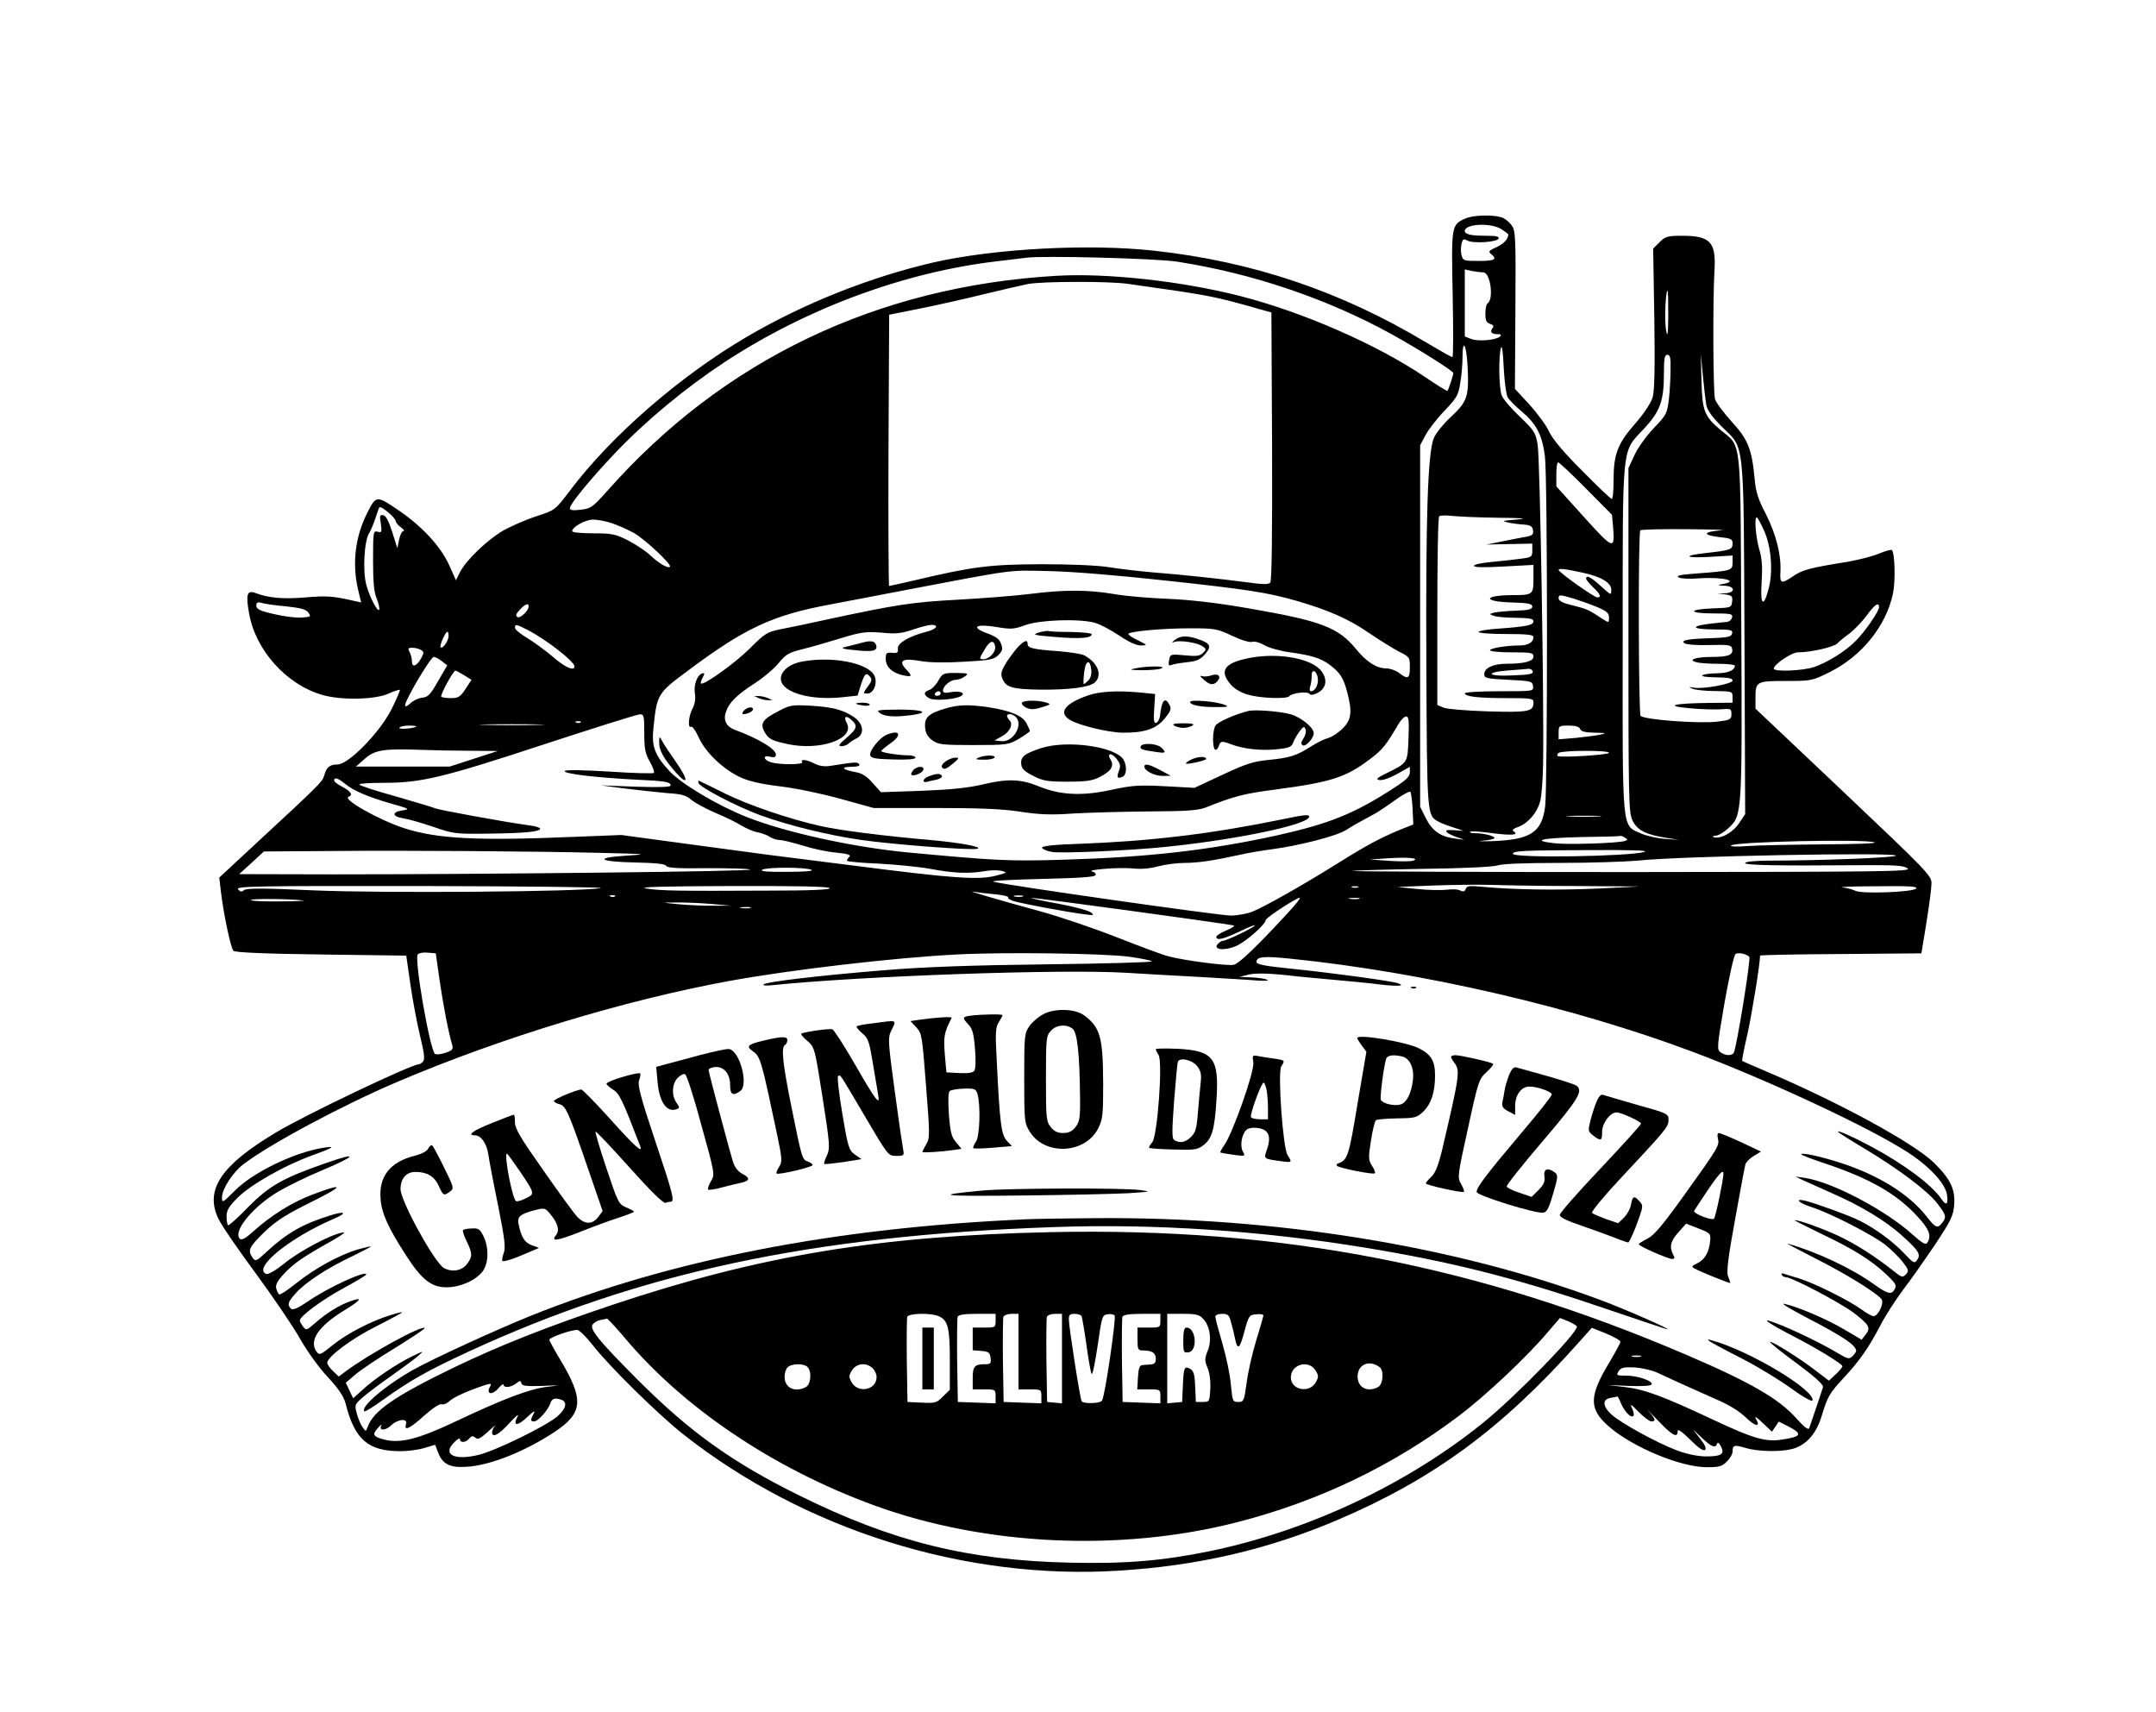 <?xml version="1.0" standalone="no"?>
<!DOCTYPE svg PUBLIC "-//W3C//DTD SVG 20010904//EN"
 "http://www.w3.org/TR/2001/REC-SVG-20010904/DTD/svg10.dtd">
<svg version="1.0" xmlns="http://www.w3.org/2000/svg"
 width="942pt" height="748pt" viewBox="0 0 942 748"
 preserveAspectRatio="xMidYMid meet">

<g transform="translate(0,748) scale(0.1,-0.1)"
fill="#000000" stroke="none">
<path d="M6404 6526 c-63 -28 -63 -29 -57 -332 3 -151 3 -274 -1 -274 -5 0
-56 29 -115 64 -373 224 -760 354 -1191 401 -284 31 -694 9 -959 -51 -278 -64
-568 -179 -817 -325 -292 -171 -593 -432 -775 -674 -64 -84 -64 -84 -144 -110
-44 -14 -108 -42 -143 -61 -70 -40 -164 -129 -192 -183 l-18 -36 -29 65 c-38
84 -120 172 -225 243 -93 63 -95 63 -134 -15 -52 -103 -66 -219 -40 -332 l14
-58 -32 7 c-92 21 -119 23 -211 15 -97 -8 -160 -3 -218 19 -37 14 -44 -4 -29
-87 27 -161 163 -313 320 -358 82 -24 228 -21 288 5 26 12 49 19 51 17 2 -2
-14 -39 -35 -82 -52 -104 -189 -244 -238 -244 -34 0 -48 -12 -58 -50 -8 -26
-23 -41 -291 -289 l-167 -155 7 -60 c11 -95 43 -248 55 -260 7 -7 135 -13 383
-16 l372 -5 18 -125 c10 -69 29 -170 42 -224 18 -74 22 -103 14 -113 -6 -7
-15 -13 -20 -13 -32 0 -498 -222 -624 -298 -239 -143 -310 -249 -252 -374 13
-29 88 -138 165 -242 77 -105 164 -233 193 -285 30 -53 83 -127 121 -167 48
-52 70 -85 78 -116 40 -158 98 -208 241 -208 31 0 77 6 103 14 l47 14 15 -38
c20 -50 55 -65 137 -57 101 10 246 69 370 151 126 84 130 142 21 322 -24 40
-44 77 -44 81 0 10 95 43 122 43 8 0 37 -28 64 -62 73 -95 287 -305 399 -394
530 -418 1231 -638 1902 -596 347 21 655 93 958 222 417 178 717 398 1050 772
l60 67 63 -25 c34 -15 62 -30 62 -36 0 -5 -22 -46 -49 -91 -89 -148 -89 -202
-3 -278 104 -91 314 -179 430 -179 54 0 67 4 87 25 14 13 25 33 25 43 0 29 7
31 57 16 54 -16 153 -18 205 -4 60 17 103 65 127 143 27 88 33 99 100 171 68
74 105 127 157 226 21 41 66 111 99 155 34 44 96 133 140 198 68 103 79 124
83 171 6 70 -16 115 -88 186 -88 86 -415 264 -735 400 -55 23 -102 44 -103 45
-2 2 8 53 22 113 19 84 56 310 56 347 0 3 159 6 352 7 l353 3 22 135 c12 74
22 151 22 170 1 34 -17 52 -384 400 l-385 364 0 46 c0 73 4 75 133 75 111 0
115 1 190 38 141 70 248 202 278 345 11 53 8 176 -5 189 -3 3 -28 -4 -55 -15
-27 -12 -91 -28 -142 -37 -158 -25 -194 -35 -231 -60 -56 -38 -62 -36 -59 17
4 74 -19 164 -64 253 -34 65 -44 97 -49 156 -12 128 -29 170 -101 248 -35 39
-68 83 -72 98 -8 30 -10 435 -2 564 7 122 -19 149 -142 149 -64 0 -73 -3 -98
-28 l-28 -28 5 -304 c3 -210 1 -317 -7 -345 -7 -24 -36 -69 -75 -114 -78 -88
-96 -135 -96 -248 0 -46 -3 -83 -8 -83 -4 0 -62 55 -129 123 -81 81 -129 138
-144 170 -12 27 -51 80 -86 119 l-64 69 2 345 c2 331 1 346 -18 372 -11 14
-31 30 -44 33 -41 12 -123 9 -155 -5z m154 -46 c17 -11 32 -22 32 -24 0 -20
-19 -41 -52 -56 -33 -15 -36 -19 -23 -30 28 -23 16 -30 -54 -30 -65 0 -69 1
-75 25 -4 14 -4 36 0 50 5 21 9 23 25 14 26 -14 131 -7 137 9 3 9 -13 12 -56
12 -64 0 -92 6 -92 21 0 31 111 37 158 9z m-1416 -143 c330 -51 657 -162 940
-318 119 -66 268 -160 268 -169 0 -8 -21 -73 -26 -78 -1 -2 -46 26 -101 63
-207 140 -532 282 -802 351 -257 66 -585 102 -806 89 -784 -46 -1456 -368
-1961 -939 -65 -73 -73 -78 -117 -83 -34 -4 -47 -2 -47 7 0 18 93 131 197 240
135 142 305 283 479 398 360 236 788 394 1194 441 52 6 109 13 125 15 71 10
565 -3 657 -17z m1339 -47 c31 0 47 -118 18 -136 -5 -3 -9 -23 -9 -44 0 -30 4
-40 21 -45 15 -5 17 -10 10 -19 -13 -16 -4 -26 23 -26 13 0 17 -3 10 -10 -16
-16 -96 -23 -126 -11 l-28 11 0 146 0 147 31 -7 c17 -3 40 -6 50 -6z m-1554
-50 c304 -43 341 -49 443 -74 30 -8 84 -22 120 -33 l65 -18 3 -584 c1 -376 -1
-588 -8 -596 -7 -9 -30 -9 -102 1 -114 15 -278 33 -418 44 -58 5 -141 15 -185
22 -48 8 -166 13 -295 13 -227 -1 -299 -10 -557 -71 -57 -13 -105 -24 -108
-24 -3 0 -4 267 -3 593 l3 592 135 27 c74 15 200 43 280 63 80 19 165 39 190
44 61 12 354 13 437 1z m2362 -137 c-1 -89 -3 -100 -10 -63 -7 41 -2 170 7
170 2 0 3 -48 3 -107z m-702 -358 c6 -11 34 -40 62 -63 64 -54 89 -102 101
-195 12 -91 12 -1439 1 -1531 -15 -114 -64 -145 -235 -151 -50 -1 -67 0 -38 2
28 2 52 8 52 12 0 9 -49 21 -88 21 -14 0 -22 3 -19 6 4 4 47 1 97 -6 86 -11
120 -8 92 9 -7 4 0 11 23 19 42 16 81 61 94 110 6 20 12 93 13 162 5 232 -13
1345 -24 1400 -9 50 -16 61 -78 120 -38 36 -74 78 -79 93 -12 32 -14 170 -3
207 4 16 9 -14 12 -85 3 -60 11 -119 17 -130z m-175 138 c7 -134 0 -156 -70
-222 -34 -31 -68 -73 -77 -94 -27 -65 -36 -344 -33 -997 3 -655 3 -653 52
-679 11 -7 41 -18 66 -26 l45 -15 -42 3 c-34 2 -40 0 -30 -10 6 -6 28 -16 47
-22 34 -11 34 -11 -10 -5 -65 8 -101 32 -130 89 l-25 50 0 790 0 790 24 45
c13 24 50 72 83 106 52 55 60 67 68 120 6 33 10 83 10 112 0 86 17 59 22 -35z
m887 -15 c0 -35 -3 -93 -7 -130 -8 -64 -10 -70 -65 -127 -32 -33 -70 -86 -85
-118 l-27 -58 0 -750 c0 -687 1 -753 17 -788 20 -43 57 -63 146 -77 l57 -9
-60 4 c-33 2 -81 13 -106 24 -84 38 -80 -5 -79 855 0 864 -6 807 93 913 70 75
87 121 87 240 0 67 3 83 15 83 12 0 15 -13 14 -62z m156 -157 c5 -24 25 -52
70 -97 99 -97 93 -42 97 -930 l3 -761 -27 -40 c-27 -41 -83 -71 -111 -60 -6 3
-2 6 10 6 12 1 37 16 56 34 59 55 59 63 55 885 -4 837 3 776 -90 853 -72 61
-81 84 -84 219 l-3 115 9 -95 c5 -52 12 -110 15 -129z m-526 -365 l114 -115 5
-55 c8 -100 2 -98 -128 46 l-120 133 0 52 c0 29 3 53 8 53 4 0 59 -51 121
-114z m-5200 -143 c1 -6 11 -19 23 -27 12 -9 17 -16 11 -16 -7 0 -15 -17 -19
-37 l-8 -38 -22 70 c-15 47 -27 71 -39 74 -16 3 -17 -2 -11 -37 5 -37 4 -40
-14 -35 -19 5 -20 0 -20 -125 0 -94 4 -140 16 -167 8 -20 13 -42 11 -48 -5
-16 -41 52 -56 106 -17 59 -10 194 12 228 8 13 20 42 27 64 7 22 15 44 17 48
6 10 71 -44 72 -60z m4816 15 c114 -1 133 -3 80 -8 -62 -5 -66 -6 -35 -13 19
-4 51 -8 70 -9 27 -2 36 -8 38 -25 3 -18 -3 -23 -30 -28 -18 -3 -64 -12 -103
-20 l-70 -14 100 2 100 2 0 -30 c0 -28 -3 -30 -50 -36 -27 -4 -85 -10 -127
-14 -43 -4 -78 -11 -78 -17 0 -7 42 -8 130 -3 l130 7 0 -60 c0 -69 -3 -72 -88
-72 -130 0 -138 -28 -9 -32 74 -2 92 -6 92 -18 0 -12 -16 -16 -70 -18 -38 -1
-81 -5 -95 -8 -23 -6 -24 -7 -5 -14 11 -5 55 -9 98 -9 59 -1 77 -4 77 -15 0
-17 -26 -23 -147 -32 -51 -3 -93 -10 -93 -15 0 -5 54 -9 120 -9 92 0 120 -3
120 -13 0 -23 -23 -37 -61 -37 -57 0 -129 -12 -129 -21 0 -5 43 -9 95 -9 86 0
95 -2 95 -19 0 -20 -39 -31 -120 -31 -56 0 -95 -19 -95 -45 0 -18 9 -20 105
-25 100 -5 105 -6 108 -27 3 -23 3 -23 -147 -23 -83 0 -151 -4 -151 -9 0 -14
57 -21 181 -21 110 0 119 -1 119 -19 0 -40 -21 -44 -198 -39 -92 3 -179 10
-194 16 l-28 12 0 408 c0 225 3 412 8 416 4 5 30 5 57 2 28 -3 118 -7 200 -8z
m1162 -55 c32 -69 41 -182 20 -257 -22 -84 -37 -69 -30 31 4 66 2 103 -11 145
-15 54 -22 138 -10 138 3 0 17 -26 31 -57z m-5033 31 c27 -9 69 -28 95 -42 48
-27 168 -139 158 -148 -8 -9 -49 15 -87 51 -19 18 -63 47 -96 64 -55 28 -71
31 -153 31 -50 0 -91 4 -91 9 0 19 56 50 91 51 19 0 57 -7 83 -16z m4846 -31
c-78 -6 -84 -20 -11 -29 55 -6 61 -9 61 -29 0 -26 -10 -29 -115 -41 -104 -11
-95 -23 13 -17 l102 6 0 -31 c0 -35 -5 -36 -164 -48 -67 -5 -84 -9 -71 -17 10
-5 48 -7 84 -4 110 8 188 -12 101 -26 -17 -3 -14 -5 13 -6 48 -1 53 -30 5 -33
l-33 -1 33 -4 c29 -4 33 -8 30 -31 -3 -27 -4 -27 -85 -30 -110 -4 -107 -22 3
-22 76 0 85 -2 82 -17 -2 -10 -12 -19 -23 -20 -102 -10 -135 -16 -135 -24 0
-5 36 -9 81 -9 71 0 80 -2 77 -17 -3 -15 -16 -18 -88 -21 -105 -3 -140 -9
-119 -23 7 -5 57 -9 109 -7 85 2 95 0 98 -16 6 -27 -15 -36 -88 -36 -72 0
-108 -13 -68 -23 12 -4 56 -7 96 -7 39 0 72 -4 72 -8 0 -19 -27 -32 -70 -33
-86 -2 -101 -17 -17 -18 57 -1 77 -4 77 -14 0 -15 -131 -39 -171 -31 -21 4
-22 3 -4 -5 11 -5 55 -10 98 -10 75 -1 77 -2 77 -26 l0 -25 -107 -1 c-153 -2
-193 -13 -82 -23 47 -5 107 -6 135 -5 47 4 49 3 49 -21 0 -23 -4 -26 -65 -33
-81 -9 -321 9 -332 26 -9 15 -11 801 -1 810 3 4 97 6 207 5 111 -1 176 -3 146
-5z m-605 -185 c80 -17 125 -44 125 -74 0 -26 0 -26 -45 15 -43 39 -65 51 -65
33 0 -5 14 -21 30 -37 32 -30 38 -45 19 -45 -14 0 -169 110 -169 120 0 8 27 5
105 -12z m-1835 -33 c373 -40 460 -54 585 -90 141 -41 227 -79 316 -140 45
-31 104 -67 130 -81 48 -24 49 -26 49 -69 0 -50 -9 -55 -47 -25 -14 11 -40 20
-57 20 -41 0 -85 28 -130 83 -79 97 -154 125 -481 181 -133 23 -249 36 -345
40 -80 3 -185 12 -235 21 -113 19 -217 19 -366 0 -64 -8 -206 -19 -315 -25
-200 -11 -265 -21 -564 -85 -85 -19 -182 -39 -214 -45 -54 -11 -65 -18 -131
-84 -64 -64 -202 -162 -212 -152 -3 2 1 14 7 26 10 18 9 21 -2 18 -22 -7 -38
-51 -32 -88 4 -22 0 -46 -10 -65 -18 -33 -22 -90 -6 -80 5 3 20 -18 33 -47 29
-65 108 -140 182 -174 36 -17 93 -30 177 -40 68 -8 186 -33 264 -55 l141 -39
266 0 c194 0 296 -4 374 -16 84 -13 136 -15 233 -8 69 4 217 8 330 9 170 1
213 4 250 18 123 49 166 60 305 78 241 32 306 53 410 132 55 41 71 61 126 155
10 17 25 32 33 32 11 0 13 -18 10 -96 -4 -108 -3 -106 -94 -151 -45 -22 -51
-28 -32 -31 13 -2 47 10 77 27 l55 31 0 -24 c0 -19 -16 -34 -78 -74 -170 -109
-276 -151 -504 -202 -298 -65 -560 -95 -934 -106 -239 -7 -293 -4 -679 32
-239 23 -531 87 -701 154 -129 51 -286 145 -338 200 -65 70 -80 109 -71 190
15 146 18 152 148 248 251 188 371 244 623 291 60 11 204 39 319 61 504 96
455 89 640 85 100 -2 304 -19 495 -40z m1795 -80 c28 -9 74 -25 103 -37 42
-18 52 -26 52 -46 0 -23 -1 -23 -22 -10 -75 49 -67 45 -155 68 -26 6 -43 17
-43 25 0 18 3 18 65 0z m-5626 -34 c65 -7 88 -13 98 -27 13 -18 11 -19 -29
-22 -24 -2 -78 5 -120 15 -63 14 -78 22 -78 37 0 14 5 17 23 12 12 -4 60 -11
106 -15z m1061 0 c0 -19 -37 -54 -49 -47 -9 6 -7 14 10 32 23 25 39 31 39 15z
m5900 -4 c0 -17 -62 -108 -102 -147 -44 -45 -123 -94 -181 -114 -51 -17 -177
-22 -177 -7 0 18 78 71 106 71 56 0 156 23 172 39 9 10 34 30 55 45 20 16 53
50 73 77 35 48 54 61 54 36z m-3426 -68 c22 -6 69 -31 105 -55 43 -29 76 -44
96 -44 30 1 29 1 -12 22 -24 11 -43 24 -43 28 0 11 144 25 270 25 109 0 118
-2 184 -33 40 -19 77 -30 88 -26 10 3 32 -3 51 -14 17 -11 66 -25 107 -31 101
-14 140 -26 179 -55 45 -33 61 -58 77 -119 23 -87 19 -122 -20 -160 -19 -19
-47 -37 -62 -41 -16 -4 -49 -20 -74 -36 -65 -42 -96 -51 -187 -60 -69 -7 -99
-17 -202 -65 l-122 -57 -129 7 c-113 6 -141 4 -231 -15 -130 -29 -225 -24
-319 14 -80 33 -138 35 -250 8 -60 -14 -137 -22 -263 -27 l-178 -6 -36 40
c-24 28 -47 43 -72 47 -59 11 -72 23 -23 24 29 0 41 4 36 11 -6 11 -18 10
-126 -7 -24 -4 -48 -1 -69 10 -36 18 -63 21 -54 6 7 -11 -95 -12 -134 -1 -35
9 -41 34 -7 25 20 -5 26 -2 26 10 0 23 -75 69 -178 107 -39 14 -53 43 -40 79
13 40 47 74 123 123 39 25 87 65 107 90 32 39 45 46 105 61 37 9 113 31 168
48 88 27 108 29 176 24 63 -6 87 -4 137 13 34 12 71 21 82 21 35 0 22 -19 -22
-30 -77 -20 -128 -50 -125 -74 2 -17 -3 -21 -25 -18 -25 2 -28 -1 -28 -26 0
-35 27 -61 74 -72 42 -9 44 -5 14 27 -35 37 -13 49 64 35 40 -7 109 -8 191 -3
112 6 130 10 149 29 18 18 20 26 12 49 -7 21 -22 32 -63 47 -73 27 -46 42 47
26 60 -10 73 -9 122 9 63 23 236 29 304 10z m-2481 -30 c81 -41 207 -139 207
-160 0 -23 -41 -5 -95 42 -33 28 -84 65 -112 82 -29 17 -53 37 -53 44 0 17 4
17 53 -8z m-343 -27 c0 -22 -26 -59 -35 -50 -6 6 21 68 30 68 3 0 5 -8 5 -18z
m2388 -46 c5 -23 -26 -56 -50 -56 -21 0 -21 0 7 47 21 35 38 38 43 9z m-2508
-16 c13 -8 13 -12 0 -36 -19 -35 -40 -42 -40 -14 0 12 -5 30 -10 41 -9 16 -7
19 12 19 13 0 30 -5 38 -10z m91 -49 l23 -18 -40 -69 c-33 -58 -44 -70 -69
-72 -17 -2 -40 -13 -52 -25 -14 -13 -23 -16 -23 -8 0 23 112 211 125 211 7 0
23 -8 36 -19z m4764 -40 c9 -15 -5 -19 -92 -22 -106 -5 -116 14 -13 22 41 3
80 6 87 7 6 1 14 -2 18 -7z m-4667 -21 l32 -20 -26 -40 c-23 -35 -32 -40 -64
-40 -20 0 -39 3 -42 6 -6 6 52 114 62 114 3 0 20 -9 38 -20z m787 -252 c0 -69
4 -90 24 -125 14 -24 21 -46 18 -50 -4 -3 -91 -1 -194 6 -109 7 -190 8 -195 3
-12 -12 135 -29 306 -38 135 -6 156 -10 156 -26 0 -7 -53 -8 -152 -5 l-153 6
105 -14 c58 -7 141 -16 185 -20 64 -4 84 -10 105 -29 14 -12 61 -38 105 -57
44 -18 96 -44 115 -56 20 -12 51 -26 70 -29 19 -4 44 -13 55 -21 11 -7 29 -13
42 -13 12 0 57 -11 100 -24 43 -14 109 -28 147 -31 50 -5 65 -10 57 -18 -6 -6
-11 -14 -11 -17 0 -4 62 -10 138 -13 75 -4 178 -14 227 -23 101 -19 168 -22
237 -10 26 5 59 5 75 1 26 -7 24 -8 -27 -21 -75 -19 -182 -12 -610 43 -195 25
-366 46 -380 48 -14 2 -164 22 -335 45 l-310 42 -205 -8 c-427 -18 -599 -9
-745 38 -112 37 -271 127 -242 137 21 8 10 24 -30 45 -18 9 -33 21 -33 26 0
16 17 11 47 -14 37 -30 98 -57 203 -87 77 -22 82 -24 51 -29 -50 -7 -50 -27 1
-35 24 -4 84 -21 133 -38 87 -30 96 -31 240 -29 158 2 225 8 225 22 0 4 -21
11 -47 14 -105 14 -399 68 -413 75 -8 4 -86 27 -172 52 -87 24 -158 47 -158
52 0 4 49 7 110 7 160 0 257 23 700 169 217 71 404 130 415 130 18 1 20 -5 20
-81z m-278 46 c-3 -3 -12 -4 -19 -1 -8 3 -5 6 6 6 11 1 17 -2 13 -5z m-184
-11 c-62 -2 -165 -2 -230 0 -65 1 -14 3 112 3 127 0 180 -2 118 -3z m-534 -7
c-10 -9 -79 -14 -74 -5 4 5 22 9 42 9 20 0 34 -2 32 -4z m5085 -11 c4 -11 22
-15 63 -16 52 -1 55 -2 23 -9 -19 -4 -68 -10 -107 -14 l-73 -6 0 30 c0 29 2
30 44 30 30 0 46 -5 50 -15z m-4849 -95 l120 -1 -105 -34 -105 -34 -205 0
-205 0 39 34 c44 39 83 45 246 39 52 -2 149 -4 215 -4z m4975 -9 c0 -9 -210
-22 -224 -14 -4 3 -2 9 5 14 18 11 219 12 219 0z m-858 -244 l3 -69 -60 -24
c-84 -35 -141 -65 -274 -148 -150 -94 -315 -187 -369 -209 -23 -9 -66 -17 -95
-17 -49 0 -984 133 -1037 148 -14 4 80 9 209 12 166 4 235 8 238 17 2 6 -4 13
-14 15 -34 8 119 20 175 14 37 -4 76 -1 112 9 30 8 82 15 114 15 60 0 127 10
241 35 33 8 98 19 145 25 118 16 278 57 320 83 33 21 56 34 125 71 17 9 57 36
90 60 33 24 63 40 67 37 3 -3 8 -37 10 -74z m811 -34 c-35 -2 -91 -2 -125 0
-35 2 -7 3 62 3 69 0 97 -1 63 -3z m117 -93 c13 -8 13 -9 0 -14 -31 -10 -250
-17 -309 -10 -106 12 -53 23 119 27 91 1 167 3 170 5 3 1 12 -2 20 -8z m1090
-20 c14 -5 -82 -8 -220 -9 -135 -1 -283 -4 -330 -7 -49 -4 -82 -3 -77 2 16 17
580 29 627 14z m-5570 -46 c212 -5 219 -6 107 -13 -133 -9 -107 -26 45 -29 91
-2 135 -6 139 -15 5 -9 53 -12 181 -10 95 0 179 -2 186 -6 15 -8 -1154 -21
-1823 -21 l-410 1 54 49 54 50 296 2 c324 3 896 -1 1171 -8z m4565 4 c-68 -20
-575 -28 -575 -8 0 13 45 15 340 16 174 1 255 -1 235 -8z m1099 -16 c5 -9
-338 -22 -550 -22 -58 0 -106 -4 -109 -10 -6 -10 128 -13 495 -10 162 1 198
-1 215 -14 18 -14 -102 -15 -1204 -16 -673 0 -1222 2 -1220 5 3 2 140 6 304 9
181 2 311 9 328 15 18 7 120 11 270 11 133 0 287 5 342 10 183 20 1119 37
1129 22z m-2109 -22 c-11 -4 -58 -4 -105 -1 l-85 6 75 5 c90 6 145 1 115 -10z
m-2630 -40 c13 -5 -26 -9 -105 -9 -84 -1 -120 2 -110 9 18 12 187 12 215 0z
m3350 -71 l270 -2 -185 -9 c-177 -8 -373 -5 -507 8 -52 5 -64 4 -69 -10 -4
-11 -11 -13 -23 -7 -9 6 -36 7 -58 4 -23 -3 -81 -2 -130 3 l-88 9 150 6 c83 3
200 5 260 3 61 -2 232 -5 380 -5z m-4270 -9 c-83 -16 -950 -23 -1252 -10 -220
10 -296 10 -307 1 -10 -9 -16 -8 -26 4 -11 13 77 15 806 14 451 -1 801 -5 779
-9z m1000 0 c4 -7 -82 -11 -262 -11 -403 -2 -473 -1 -538 9 -43 7 64 10 367
11 281 1 429 -2 433 -9z m2308 3 c-7 -2 -19 -2 -25 0 -7 3 -2 5 12 5 14 0 19
-2 13 -5z m2439 -5 c-16 -16 -236 -24 -265 -10 -12 6 -38 13 -57 15 -19 2 48
5 150 5 142 2 181 -1 172 -10z m-4025 -25 c35 -3 60 -9 58 -14 -3 -4 11 -13
32 -18 50 -13 234 -47 298 -55 45 -6 48 -5 31 8 -10 8 -74 25 -143 38 -69 12
-121 24 -116 25 7 3 811 -107 883 -120 8 -1 -6 -11 -32 -22 -27 -11 -46 -24
-44 -30 5 -15 33 -7 108 28 36 18 64 28 61 24 -7 -11 -124 -67 -139 -67 -6 0
-17 -7 -24 -15 -21 -25 32 -30 83 -7 41 18 127 94 127 112 0 8 88 68 140 95
26 13 -3 -22 -108 -133 -96 -101 -153 -153 -171 -157 -28 -6 -214 18 -286 37
-22 5 -123 43 -225 83 -102 40 -255 92 -340 115 -176 48 -330 93 -285 84 17
-3 58 -8 92 -11z m-1660 -9 c-3 -3 -12 -4 -19 -1 -8 3 -5 6 6 6 11 1 17 -2 13
-5z m1781 -1 c-10 -2 -26 -2 -35 0 -10 3 -2 5 17 5 19 0 27 -2 18 -5z m-3143
-17 c17 -1 -27 -4 -97 -4 -70 -1 -129 1 -131 6 -5 6 158 6 228 -2z m4613 7
c-10 -2 -28 -2 -40 0 -13 2 -5 4 17 4 22 1 32 -1 23 -4z m-2833 -22 l90 -8
-70 0 c-38 -1 -108 2 -155 6 -83 8 -84 8 -20 8 36 1 106 -2 155 -6z m173 -18
c-10 -2 -28 -2 -40 0 -13 2 -5 4 17 4 22 1 32 -1 23 -4z m-1357 -318 c16 -108
38 -224 55 -281 5 -18 0 -24 -31 -34 -20 -7 -41 -8 -45 -4 -23 25 -90 410 -75
434 4 6 23 10 43 8 l36 -3 17 -120z m3014 105 c50 -7 94 -16 98 -20 5 -4 -200
-10 -455 -13 -334 -4 -534 -11 -718 -26 -289 -24 -511 -50 -524 -62 -5 -5 13
-6 40 -3 389 40 1264 71 1544 54 85 -5 236 -14 335 -19 99 -6 207 -12 240 -15
37 -2 52 -1 40 4 -11 5 -42 9 -70 10 l-50 2 40 10 c34 8 99 6 215 -8 14 -1 81
-8 150 -14 69 -6 163 -15 209 -21 76 -9 114 -7 80 5 -27 10 -285 45 -451 62
-128 13 -168 20 -168 31 0 24 30 27 154 14 575 -59 1228 -210 1751 -406 325
-122 767 -328 935 -436 95 -60 167 -136 176 -185 8 -45 -2 -55 -23 -23 -42 62
-161 151 -304 228 -80 43 -149 74 -149 67 0 -3 51 -35 113 -72 152 -91 277
-185 321 -241 39 -51 42 -60 22 -85 -20 -27 -30 -22 -68 27 -76 97 -208 180
-374 234 -89 29 -174 47 -174 38 0 -3 44 -20 98 -38 199 -66 319 -134 410
-234 51 -55 62 -84 43 -114 -7 -11 -20 -4 -63 34 -119 108 -352 231 -473 249
l-40 6 30 -15 c17 -8 73 -33 125 -56 129 -56 240 -123 311 -188 72 -64 83 -82
65 -106 -11 -16 -16 -14 -57 30 -46 49 -125 108 -194 142 -41 21 -189 75 -237
87 -51 12 -29 -10 28 -28 79 -25 264 -120 321 -164 26 -21 61 -55 77 -76 26
-34 27 -39 13 -54 -14 -14 -19 -13 -52 14 -82 65 -165 118 -243 155 -72 33
-174 70 -191 68 -3 0 48 -26 114 -58 143 -68 220 -116 286 -178 40 -38 47 -48
38 -64 -14 -27 -29 -24 -91 20 -97 70 -251 142 -378 178 -8 2 46 -26 120 -64
128 -64 266 -149 290 -178 14 -16 -13 -75 -34 -75 -7 0 -32 13 -54 30 -56 40
-204 114 -272 135 -30 9 -61 18 -68 21 -7 2 -10 -1 -7 -6 3 -6 12 -10 18 -10
26 0 235 -110 294 -154 71 -54 78 -67 54 -97 l-17 -22 -80 47 c-77 45 -199 97
-259 110 -16 3 29 -24 100 -61 161 -84 214 -120 215 -145 0 -4 -7 -14 -16 -23
-15 -14 -20 -13 -67 15 -65 39 -194 102 -267 129 -74 29 -42 4 74 -56 105 -54
216 -122 216 -132 0 -4 -13 -20 -29 -35 l-30 -28 -58 44 c-68 53 -193 131
-199 125 -3 -2 49 -44 116 -93 81 -60 118 -94 115 -104 -5 -18 -53 -159 -60
-179 -4 -10 -21 3 -55 41 -77 87 -202 159 -482 279 -912 391 -1769 557 -2773
536 -755 -16 -1274 -102 -1917 -317 -290 -97 -494 -178 -696 -275 -258 -125
-351 -189 -376 -260 -7 -20 -8 -20 -22 0 -8 11 -19 37 -25 59 -10 39 -10 40
28 73 21 18 78 61 127 95 49 35 101 73 115 86 25 22 23 21 -29 -4 -69 -34
-163 -97 -216 -146 l-41 -37 -16 34 -16 34 42 36 c23 20 102 73 175 117 72 45
130 83 128 86 -13 13 -238 -110 -344 -188 l-32 -24 -25 24 c-14 13 -25 29 -25
36 0 26 105 105 215 160 63 32 113 59 112 61 -2 1 -24 -4 -49 -12 -83 -25
-192 -81 -252 -130 -56 -45 -60 -47 -73 -30 -34 48 8 111 121 180 74 45 84 61
27 40 -47 -16 -107 -53 -156 -97 -36 -31 -38 -31 -51 -13 -8 10 -14 22 -14 26
0 18 98 91 189 140 55 30 101 57 101 61 1 20 -169 -58 -255 -118 -46 -31 -66
-39 -74 -31 -17 17 -13 29 23 69 43 47 136 108 244 159 45 22 82 41 82 43 0 2
-26 -4 -58 -13 -82 -25 -185 -82 -266 -146 -37 -30 -72 -53 -76 -50 -4 3 -10
14 -13 26 -4 15 5 33 34 64 42 45 82 73 209 144 50 29 65 40 45 36 -53 -10
-188 -82 -253 -135 -36 -29 -70 -49 -78 -46 -63 24 99 157 294 241 61 26 52
36 -15 15 -119 -37 -188 -76 -277 -158 -46 -43 -50 -44 -62 -27 -23 32 -16 47
51 112 52 50 93 76 208 133 144 71 143 85 -3 29 -86 -33 -175 -89 -250 -156
-36 -33 -54 -43 -62 -35 -32 32 57 141 171 208 42 24 125 65 186 90 153 64
165 84 20 33 -190 -66 -248 -99 -342 -194 -44 -46 -84 -81 -87 -78 -3 4 -6 21
-6 39 0 26 10 43 48 81 57 57 204 141 323 184 99 36 110 44 49 34 -127 -21
-302 -106 -382 -185 -56 -56 -58 -57 -58 -31 0 36 47 109 93 144 116 89 435
259 672 360 455 194 993 357 1450 441 268 49 721 102 995 116 207 11 643 5
755 -10z m2708 0 c8 -7 -56 -401 -68 -420 -9 -14 -38 -12 -58 3 -16 11 -15 26
18 217 20 112 41 208 48 212 12 8 46 1 60 -12z m-3540 -1571 c39 -18 47 -50
47 -190 l0 -131 -30 -29 c-27 -28 -34 -30 -92 -27 l-63 3 -3 180 c-1 98 0 185
2 192 7 16 105 18 139 2z m247 -19 c0 -29 -1 -30 -50 -30 l-50 0 0 -49 0 -50
38 -3 c32 -3 37 -7 40 -30 3 -24 0 -28 -22 -28 -48 0 -56 -9 -56 -61 l0 -49
50 0 c49 0 50 -1 50 -30 l0 -31 -82 3 -83 3 -3 180 c-1 98 0 185 2 192 4 9 30
13 86 13 l80 0 0 -30z m100 -135 l0 -165 50 0 c49 0 50 -1 50 -30 l0 -31 -82
3 -83 3 -3 180 c-1 98 0 185 2 192 3 7 19 13 36 13 l30 0 0 -165z m190 -31 l0
-195 -32 3 -33 3 -3 180 c-1 98 0 185 2 192 3 7 19 13 36 13 l30 0 0 -196z
m85 187 c3 -5 13 -63 22 -128 9 -65 19 -122 23 -126 4 -4 15 52 26 125 18 126
20 133 43 136 13 2 27 0 31 -5 8 -8 -42 -353 -55 -372 -7 -13 -81 -15 -89 -3
-7 11 -56 326 -56 358 0 19 5 24 24 24 14 0 27 -4 31 -9z m345 -21 c0 -29 -1
-30 -50 -30 l-50 0 0 -50 c0 -46 2 -50 24 -50 40 0 56 -11 56 -36 0 -18 -6
-24 -22 -25 -13 -1 -30 -2 -38 -3 -11 -1 -16 -16 -18 -53 l-3 -53 50 0 c50 0
51 -1 51 -30 l0 -31 -82 3 -83 3 -3 180 c-1 98 0 185 2 192 4 9 30 13 86 13
l80 0 0 -30z m188 7 c29 -31 38 -94 18 -140 -13 -33 -13 -41 0 -73 9 -21 14
-58 12 -92 -3 -56 -4 -57 -33 -57 l-30 0 -3 67 c-2 55 -7 70 -23 78 -24 14
-28 5 -31 -80 l-3 -65 -32 -3 -33 -3 0 195 0 196 68 0 c58 0 72 -3 90 -23z
m121 -15 c6 -21 14 -53 17 -70 11 -53 21 -46 41 31 19 69 21 72 51 75 18 2 32
0 32 -5 0 -4 -14 -53 -31 -108 -17 -55 -36 -138 -42 -185 -11 -81 -13 -85 -37
-85 -24 0 -25 3 -32 75 -3 41 -20 122 -37 180 -17 58 -31 111 -31 117 0 8 13
13 30 13 25 0 31 -5 39 -38z m-2656 -59 c259 -312 656 -579 1097 -740 483
-176 1074 -204 1583 -74 356 91 680 246 967 462 120 90 305 264 396 373 l50
58 37 -15 c20 -9 37 -19 37 -23 0 -30 -271 -308 -410 -420 -333 -269 -763
-471 -1190 -560 -209 -43 -372 -57 -620 -51 -440 10 -770 92 -1175 292 -296
146 -480 278 -711 509 -168 169 -211 221 -194 240 6 8 21 17 33 19 12 2 25 5
29 6 3 0 35 -34 71 -76z m4445 -90 c-10 -2 -26 -2 -35 0 -10 3 -2 5 17 5 19 0
27 -2 18 -5z m-1140 -46 c20 -15 15 -75 -7 -87 -49 -26 -94 1 -89 54 5 48 54
65 96 33z m-2500 1 c20 -20 15 -76 -7 -88 -48 -25 -93 -4 -93 45 0 14 5 32 12
40 15 18 71 20 88 3z m284 -5 c10 -9 18 -26 18 -39 0 -57 -81 -73 -109 -23
-13 24 -13 29 2 53 20 30 61 35 89 9z m1935 -9 c15 -24 15 -29 2 -53 -28 -50
-109 -34 -109 21 0 57 76 79 107 32z m1494 -11 c24 -11 71 -33 104 -48 33 -15
100 -45 150 -67 59 -25 104 -53 132 -80 43 -42 68 -45 44 -5 -7 12 6 4 29 -18
l42 -40 15 22 15 22 38 -19 c67 -34 63 -46 -21 -59 -74 -12 -126 3 -301 85
-221 104 -302 134 -388 144 l-75 9 92 -4 c53 -2 95 0 99 6 9 15 -60 39 -111
39 -42 0 -44 1 -33 19 10 16 22 19 69 17 31 -2 76 -12 100 -23z m-4873 -58
c83 4 84 3 22 -4 -77 -9 -194 -54 -399 -151 -162 -77 -244 -98 -313 -79 -48
12 -53 22 -27 50 11 13 18 19 15 12 -12 -23 16 -25 41 -2 31 30 76 34 67 7
-10 -32 16 -20 79 37 36 32 68 53 76 50 8 -3 24 3 35 14 20 18 78 44 153 69
30 9 32 9 23 -8 -17 -32 11 -36 37 -6 12 15 23 22 23 17 0 -16 32 -13 55 5 17
13 20 13 23 1 2 -12 21 -14 90 -12z m4715 -77 c15 -36 44 -65 54 -54 3 3 1 18
-6 33 -10 22 -6 20 28 -15 23 -23 48 -42 56 -42 21 0 19 10 -12 45 -16 17 1 1
37 -37 65 -69 90 -83 90 -51 0 12 17 0 55 -37 36 -36 58 -51 65 -44 6 6 -1 23
-22 49 l-31 40 39 -37 c42 -40 60 -46 66 -26 3 8 10 4 17 -11 18 -34 2 -44
-66 -44 -38 1 -83 10 -128 27 -89 34 -243 119 -284 156 -40 37 -41 67 -3 73
15 2 28 5 29 6 2 0 9 -14 16 -31z m-4629 16 c27 -10 18 -41 -21 -74 -53 -43
-265 -147 -341 -166 -106 -26 -161 1 -108 54 14 15 26 21 26 14 0 -17 25 -15
40 3 10 12 16 13 27 4 11 -10 22 -4 56 27 23 21 36 32 30 25 -7 -8 -13 -21
-13 -28 0 -27 30 -11 76 40 26 28 42 42 36 30 -24 -45 -1 -46 46 0 26 24 32
26 23 10 -14 -28 -14 -33 3 -33 17 0 62 51 71 80 6 20 21 25 49 14z"/>
<path d="M2880 4235 c0 -34 21 -71 73 -130 55 -62 56 -33 1 45 -27 39 -55 80
-61 93 -12 21 -13 21 -13 -8z"/>
<path d="M3052 4059 c6 -19 166 -102 268 -140 127 -46 299 -88 445 -109 143
-20 483 -46 506 -38 24 8 -79 27 -206 38 -212 19 -388 41 -479 61 -136 30
-321 93 -426 146 -52 26 -99 49 -104 51 -5 3 -6 -2 -4 -9z"/>
<path d="M5595 3899 c-304 -62 -560 -93 -868 -105 -124 -4 -177 -10 -174 -18
2 -6 21 -14 43 -18 42 -7 343 6 496 22 314 32 628 98 628 132 0 11 -19 9 -125
-13z"/>
<path d="M4540 4717 c-32 -10 -26 -12 72 -20 106 -9 158 -5 158 12 0 5 -41 9
-90 10 -50 0 -94 2 -98 4 -4 2 -23 -1 -42 -6z"/>
<path d="M5134 4685 c-16 -13 -16 -14 -1 -9 24 8 100 -4 122 -20 16 -11 16
-14 1 -29 -13 -13 -29 -15 -80 -10 -62 6 -63 5 -68 -21 -4 -22 -2 -26 11 -21
9 4 40 9 69 12 43 5 57 12 78 36 29 34 23 47 -35 66 -46 15 -73 14 -97 -4z"/>
<path d="M3755 4669 c-16 -4 -43 -11 -60 -15 -25 -6 -16 -9 45 -15 77 -8 97
-2 87 25 -7 17 -25 19 -72 5z"/>
<path d="M4452 4658 c-13 -13 -36 -44 -53 -69 -24 -39 -28 -51 -20 -72 15 -40
43 -48 164 -50 132 -1 215 10 240 31 36 32 13 89 -48 120 -11 5 -60 13 -110
17 -112 8 -135 14 -135 31 0 20 -12 17 -38 -8z m316 -105 c2 -19 -3 -37 -14
-47 -9 -9 -18 -16 -19 -14 -2 2 -1 25 2 51 6 53 26 60 31 10z"/>
<path d="M5462 4606 c-111 -21 -137 -55 -86 -115 16 -20 44 -36 77 -46 55 -16
172 -20 181 -6 9 13 79 22 87 10 4 -7 17 -6 38 5 35 19 42 56 16 92 -39 56
-185 84 -313 60z m296 -90 c3 -27 -12 -56 -30 -56 -6 0 -7 10 -3 23 4 12 6 32
6 45 -1 33 23 22 27 -12z"/>
<path d="M3501 4589 c-55 -11 -93 -44 -89 -79 7 -56 130 -91 270 -76 l65 7 13
42 c17 54 24 61 40 42 11 -13 10 -20 -9 -45 -21 -30 -21 -30 -1 -30 27 0 45
45 31 77 -26 57 -187 88 -320 62z"/>
<path d="M4960 4560 c-29 -6 -24 -7 30 -8 36 0 74 3 85 8 25 11 -63 11 -115 0z"/>
<path d="M4099 4505 c-11 -19 -29 -37 -40 -40 -25 -8 -24 -22 2 -36 22 -12
113 -5 138 10 22 14 -6 24 -45 17 -25 -5 -34 -3 -34 7 0 20 33 47 56 47 11 0
29 7 40 15 17 13 14 14 -39 15 -55 0 -59 -1 -78 -35z m11 -55 c0 -5 -7 -10
-16 -10 -8 0 -12 5 -9 10 3 6 10 10 16 10 5 0 9 -4 9 -10z"/>
<path d="M5292 4529 c-12 -4 -30 -6 -40 -3 -12 4 -10 0 7 -15 28 -25 44 -26
61 -6 18 21 1 35 -28 24z"/>
<path d="M4754 4442 c-100 -35 -131 -74 -81 -106 36 -24 168 -56 232 -57 95
-1 148 17 184 62 26 32 30 42 21 59 -20 38 -34 22 -42 -49 -2 -14 -9 -26 -16
-29 -10 -3 -13 10 -9 61 l4 65 -60 6 c-101 10 -180 6 -233 -12z"/>
<path d="M3315 4430 c11 -5 29 -9 40 -9 l20 0 -20 9 c-11 5 -29 9 -40 9 l-20
0 20 -9z"/>
<path d="M4465 4410 c-3 -5 5 -15 19 -22 20 -9 35 -8 68 2 40 12 41 14 18 21
-37 11 -98 10 -105 -1z"/>
<path d="M5200 4413 c0 -14 50 -23 119 -22 48 0 52 2 31 10 -38 15 -150 24
-150 12z"/>
<path d="M3740 4406 c0 -2 14 -6 30 -8 17 -3 30 -1 30 4 0 4 -13 8 -30 8 -16
0 -30 -2 -30 -4z"/>
<path d="M3401 4373 c-69 -35 -81 -54 -61 -90 18 -32 30 -38 102 -54 142 -30
294 23 258 92 -16 28 -4 36 20 14 29 -26 25 -39 -22 -79 -33 -28 -37 -36 -22
-36 11 0 25 5 31 11 6 6 22 17 35 23 37 18 31 65 -11 93 -47 32 -92 44 -191
50 -79 4 -89 3 -139 -24z"/>
<path d="M4125 4383 c-68 -20 -87 -39 -83 -81 2 -25 11 -41 31 -56 26 -19 42
-21 180 -21 149 0 153 1 200 28 26 16 47 31 47 33 0 3 -7 18 -15 34 -17 33
-69 55 -165 70 -87 13 -135 12 -195 -7z m313 -35 c35 -35 -12 -112 -63 -106
l-30 3 32 18 c35 18 51 53 34 70 -6 6 -11 15 -11 19 0 12 24 10 38 -4z"/>
<path d="M3250 4375 c-8 -9 -8 -15 -2 -15 18 0 42 12 42 21 0 14 -26 10 -40
-6z"/>
<path d="M3844 4365 c21 -16 66 -19 140 -9 80 11 50 24 -56 24 -93 -1 -101 -2
-84 -15z"/>
<path d="M5455 4374 c-61 -15 -137 -49 -145 -65 -13 -23 -13 -96 -1 -104 5 -3
12 4 16 15 7 23 13 24 52 9 55 -21 129 -29 196 -23 61 6 70 10 78 32 5 13 18
35 28 48 16 21 20 22 25 8 4 -9 0 -27 -9 -40 -11 -17 -12 -25 -3 -30 13 -8 48
31 48 53 0 24 -54 68 -99 82 -46 13 -156 22 -186 15z"/>
<path d="M5130 4310 c8 -5 26 -10 40 -10 14 0 32 5 40 10 11 7 -1 10 -40 10
-39 0 -51 -3 -40 -10z"/>
<path d="M3874 4270 c-29 -11 -76 -69 -72 -89 3 -13 20 -17 101 -19 62 -2 97
1 97 8 0 5 -13 10 -29 10 -44 0 -121 12 -121 19 1 3 19 18 41 34 52 36 41 61
-17 37z"/>
<path d="M4547 4211 c-72 -24 -89 -38 -85 -70 2 -20 15 -32 53 -51 43 -22 63
-25 150 -25 80 0 108 4 139 20 50 25 65 48 49 75 -19 30 3 34 26 4 16 -20 18
-31 10 -51 -11 -30 -8 -36 15 -27 18 7 21 45 6 73 -31 59 -248 90 -363 52z"/>
<path d="M4985 4221 c-7 -13 2 -17 58 -25 51 -8 55 -6 31 18 -17 17 -79 22
-89 7z"/>
<path d="M4275 4170 c-16 -7 -11 -9 22 -9 23 -1 45 4 48 9 8 12 -42 12 -70 0z"/>
<path d="M5210 4164 c-18 -8 -31 -17 -28 -20 6 -5 88 14 88 20 0 12 -31 12
-60 0z"/>
<path d="M4132 4154 c-12 -8 -20 -20 -17 -25 9 -13 17 -11 50 16 26 22 27 25
10 25 -11 0 -31 -7 -43 -16z"/>
<path d="M5000 4131 c0 -19 45 -41 80 -41 l35 1 -45 24 c-48 26 -70 31 -70 16z"/>
<path d="M3990 4115 c-7 -9 -11 -17 -8 -20 8 -8 47 7 52 21 7 19 -28 18 -44
-1z"/>
<path d="M4057 4088 c-26 -9 -30 -31 -4 -23 7 2 25 6 40 9 15 4 25 11 22 16
-7 12 -21 12 -58 -2z"/>
<path d="M6168 3163 c7 -3 16 -2 19 1 4 3 -2 6 -13 5 -11 0 -14 -3 -6 -6z"/>
<path d="M4564 3052 c-23 -11 -52 -35 -65 -53 -23 -33 -24 -39 -24 -229 0
-189 1 -196 24 -234 66 -106 242 -98 299 14 20 40 22 58 22 195 -1 203 -12
246 -83 299 -38 28 -121 32 -173 8z m122 -66 c21 -16 31 -108 33 -302 1 -88
-2 -105 -20 -128 -15 -19 -30 -26 -54 -26 -24 0 -39 7 -54 26 -20 25 -21 40
-21 212 0 177 1 187 22 209 24 26 65 30 94 9z"/>
<path d="M4243 3043 c-39 -5 -40 -9 -11 -40 17 -18 23 -40 28 -106 4 -49 3
-87 -3 -95 -7 -9 -29 -12 -66 -10 l-56 3 -7 80 c-6 77 -3 94 30 158 4 7 -71 2
-147 -9 l-33 -5 25 -27 c25 -26 26 -36 43 -255 17 -214 17 -230 1 -256 -9 -16
-17 -31 -17 -34 0 -4 85 1 138 9 l33 5 -24 29 c-20 23 -25 44 -31 120 -4 56
-3 97 3 103 5 5 33 10 62 11 48 1 53 -1 60 -24 14 -51 10 -184 -7 -208 -9 -13
-14 -26 -11 -28 3 -3 42 -2 87 2 l81 7 -22 23 c-24 26 -31 77 -44 351 -7 123
-5 146 9 167 9 14 16 28 16 31 0 5 -85 4 -137 -2z"/>
<path d="M3811 3009 c-35 -4 -66 -10 -68 -13 -3 -3 8 -16 24 -30 27 -22 31
-36 47 -133 10 -59 20 -121 23 -137 10 -51 -12 -22 -101 133 -47 82 -92 151
-99 154 -12 5 -128 -12 -136 -19 -3 -3 9 -17 27 -32 31 -27 32 -30 66 -247 32
-204 33 -222 19 -253 -9 -18 -14 -35 -12 -37 3 -2 40 2 84 8 l79 13 -29 20
c-26 19 -30 31 -55 180 -15 90 -23 161 -18 163 12 4 0 22 117 -176 101 -172
102 -173 137 -173 34 0 35 2 30 28 -3 15 -20 130 -37 257 -29 215 -30 231 -15
262 24 50 31 47 -83 32z"/>
<path d="M3333 2933 c-66 -16 -74 -24 -45 -45 35 -24 38 -37 108 -368 22 -105
22 -116 8 -138 -9 -13 -13 -26 -11 -29 8 -7 157 28 157 37 0 5 -9 11 -19 15
-26 8 -27 11 -72 234 -40 198 -47 265 -29 276 6 3 10 13 10 21 0 17 -24 17
-107 -3z"/>
<path d="M5930 2945 c0 -3 9 -18 20 -33 l20 -27 -39 -229 c-38 -230 -43 -244
-85 -259 -6 -2 -8 -7 -5 -10 8 -10 160 -40 166 -33 3 3 -2 18 -12 32 -16 25
-17 35 -5 111 7 46 17 86 22 89 6 4 48 7 93 8 77 1 86 3 113 29 35 34 52 85
52 158 0 64 -16 91 -70 119 -55 28 -270 64 -270 45z m198 -81 c33 -9 52 -52
45 -105 -7 -56 -27 -96 -53 -104 -28 -9 -80 4 -87 20 -4 13 12 141 23 178 5
17 31 21 72 11z"/>
<path d="M3060 2871 c-58 -16 -125 -34 -149 -40 l-44 -12 6 -65 c7 -87 40
-136 83 -120 14 5 14 8 0 28 -23 32 -20 84 5 109 11 11 26 19 32 16 7 -2 39
-101 71 -221 60 -216 60 -217 42 -247 -10 -17 -15 -33 -12 -36 3 -3 31 1 63
10 32 8 70 18 86 21 34 8 34 21 0 38 -16 8 -32 27 -39 48 -12 36 -106 387
-108 405 0 6 11 11 26 13 39 5 68 -28 68 -78 0 -43 12 -50 45 -26 37 27 -4
179 -51 183 -10 1 -66 -11 -124 -26z"/>
<path d="M5050 2896 c0 -3 5 -15 12 -25 19 -31 -5 -356 -28 -382 -9 -10 -15
-21 -13 -24 3 -2 51 -6 106 -7 90 -3 105 -1 130 18 38 28 50 69 58 199 12 182
-13 215 -170 223 -52 2 -95 2 -95 -2z m180 -73 c17 -22 20 -36 16 -73 -3 -25
-8 -83 -12 -129 -5 -70 -10 -88 -30 -108 -24 -24 -49 -29 -73 -14 -11 7 -11
36 -1 172 7 90 14 167 17 172 11 18 62 6 83 -20z"/>
<path d="M5476 2838 c6 -38 -91 -312 -127 -361 -11 -16 -19 -30 -17 -32 1 -1
27 -6 56 -10 53 -7 54 -7 42 15 -13 24 -5 73 15 93 8 8 27 12 50 9 47 -6 61
-35 41 -92 -15 -45 -18 -42 67 -54 42 -5 43 -4 23 27 -21 31 -44 362 -28 388
17 26 17 27 -30 34 -24 3 -55 8 -70 11 -26 5 -27 4 -22 -28z m58 -119 c3 -17
6 -53 6 -80 l0 -49 -34 0 c-19 0 -37 4 -40 9 -7 10 45 151 55 151 4 0 9 -14
13 -31z"/>
<path d="M6340 2863 c0 -5 7 -17 15 -27 25 -34 23 -51 -56 -388 -15 -60 -28
-93 -45 -109 -13 -12 -24 -25 -24 -29 0 -8 160 -43 166 -37 3 2 -3 18 -12 34
-17 29 -16 36 30 244 45 208 48 215 82 246 19 17 31 33 27 36 -13 8 -141 37
-164 37 -10 0 -19 -3 -19 -7z"/>
<path d="M6594 2785 c-8 -20 -17 -50 -20 -68 -3 -18 -7 -42 -10 -54 -3 -17 3
-26 26 -38 l30 -16 0 40 c0 47 27 84 62 84 35 0 98 -22 98 -35 0 -6 -55 -76
-122 -155 -164 -194 -209 -253 -206 -271 3 -16 258 -95 291 -90 16 2 25 21 43
83 22 74 22 81 7 93 -31 23 -50 15 -45 -18 3 -23 -3 -36 -26 -59 l-30 -30 -53
18 c-29 9 -54 22 -56 27 -2 6 69 95 157 198 158 185 178 220 148 243 -7 5 -65
24 -128 42 -63 18 -123 34 -133 37 -13 4 -21 -4 -33 -31z"/>
<path d="M2724 2776 c-40 -11 -73 -25 -74 -30 -1 -4 12 -16 28 -26 29 -18 41
-44 119 -247 13 -35 -24 -1 -130 117 -65 72 -122 130 -127 130 -19 0 -120 -42
-120 -50 0 -4 11 -11 24 -14 28 -7 40 -33 126 -284 l63 -183 -20 -27 c-25 -32
-58 -32 -90 1 -12 12 -78 102 -147 201 -101 143 -126 185 -126 212 0 19 -2 34
-5 34 -3 0 -45 -16 -95 -36 -83 -33 -112 -54 -75 -54 27 0 52 -36 59 -86 4
-27 23 -128 43 -224 28 -142 33 -181 24 -204 -6 -16 -8 -32 -6 -35 6 -5 55 11
120 40 l40 17 -32 12 c-30 11 -45 33 -57 91 -7 33 5 44 67 61 47 12 48 12 72
-17 32 -38 41 -71 25 -90 -25 -31 2 -27 102 12 57 23 133 51 171 63 37 12 67
24 67 26 0 3 -15 11 -34 19 -33 14 -36 21 -86 170 -29 86 -50 158 -48 161 3 2
69 -68 148 -156 92 -103 149 -159 158 -155 7 3 18 5 23 5 18 0 8 39 -70 271
-61 182 -76 240 -69 258 5 14 7 27 6 31 -2 4 -35 -2 -74 -14z m-454 -411 c68
-101 68 -101 26 -121 -20 -10 -39 -15 -42 -11 -17 16 -53 207 -39 207 2 0 27
-34 55 -75z"/>
<path d="M6976 2668 c-8 -19 -20 -56 -27 -83 -11 -45 -11 -48 12 -66 34 -26
39 -24 39 16 0 38 35 85 63 85 21 0 107 -40 107 -49 0 -5 -80 -93 -177 -196
-98 -103 -178 -194 -178 -203 0 -10 30 -25 95 -47 52 -18 119 -42 149 -54 29
-12 55 -20 56 -19 9 11 30 59 46 106 18 52 18 57 2 74 -23 26 -30 23 -37 -15
-3 -19 -18 -44 -31 -57 l-25 -24 -53 18 c-28 11 -56 22 -61 27 -5 4 48 69 120
146 205 219 214 230 214 260 0 27 -3 29 -137 66 -75 22 -142 41 -150 44 -8 3
-18 -8 -27 -29z"/>
<path d="M7506 2506 c7 -31 2 -39 -145 -244 -96 -134 -132 -177 -162 -193 -22
-11 -39 -22 -39 -25 0 -8 127 -64 145 -64 12 0 14 4 5 19 -17 34 -11 60 24 98
l33 37 54 -21 c51 -20 54 -22 51 -54 -4 -48 -23 -82 -56 -98 -25 -12 -27 -15
-12 -23 27 -15 156 -67 156 -63 0 2 -4 15 -10 30 -7 19 0 79 31 248 22 122 42
230 45 240 3 10 20 27 37 37 l31 19 -87 41 c-48 22 -92 40 -97 40 -6 0 -8 -11
-4 -24z m24 -153 c0 -26 -34 -190 -41 -197 -9 -10 -92 22 -87 34 2 4 28 43 58
88 50 74 70 95 70 75z"/>
<path d="M1871 2462 c-6 -12 -30 -24 -58 -31 -109 -27 -159 -91 -150 -191 5
-63 34 -125 112 -246 69 -107 112 -139 179 -138 59 1 124 30 155 70 26 34 28
105 3 154 -15 30 -22 35 -50 33 -19 0 -36 -4 -39 -7 -3 -3 4 -25 16 -49 26
-54 26 -68 0 -101 -22 -28 -64 -35 -99 -16 -40 21 -190 293 -190 345 0 46 25
75 65 75 51 0 83 -19 102 -61 20 -44 22 -44 49 -25 18 14 18 17 -26 106 -25
51 -48 94 -52 96 -4 3 -12 -4 -17 -14z"/>
<path d="M4295 2279 c-226 -21 -188 -26 165 -22 201 2 412 7 470 10 100 7 102
7 50 14 -75 10 -574 8 -685 -2z"/>
<path d="M4480 2153 c-835 -37 -1547 -176 -2160 -421 -151 -61 -424 -186 -512
-235 -122 -68 -235 -164 -216 -183 3 -3 41 21 84 52 116 83 192 126 369 208
751 347 1503 508 2560 545 436 16 910 -16 1360 -90 373 -61 650 -131 1019
-256 154 -52 287 -97 295 -99 49 -14 -174 85 -285 126 -635 237 -1424 365
-2213 358 -130 -1 -265 -3 -301 -5z"/>
<path d="M7470 1620 c8 -6 71 -40 140 -75 69 -35 165 -94 215 -130 49 -36 92
-60 94 -54 14 44 -273 217 -439 263 -20 6 -22 5 -10 -4z"/>
<path d="M4030 1545 l0 -135 25 0 25 0 0 135 0 135 -25 0 -25 0 0 -135z"/>
<path d="M5170 1624 c0 -52 1 -55 23 -52 41 6 33 108 -9 108 -10 0 -14 -15
-14 -56z"/>
</g>
</svg>
